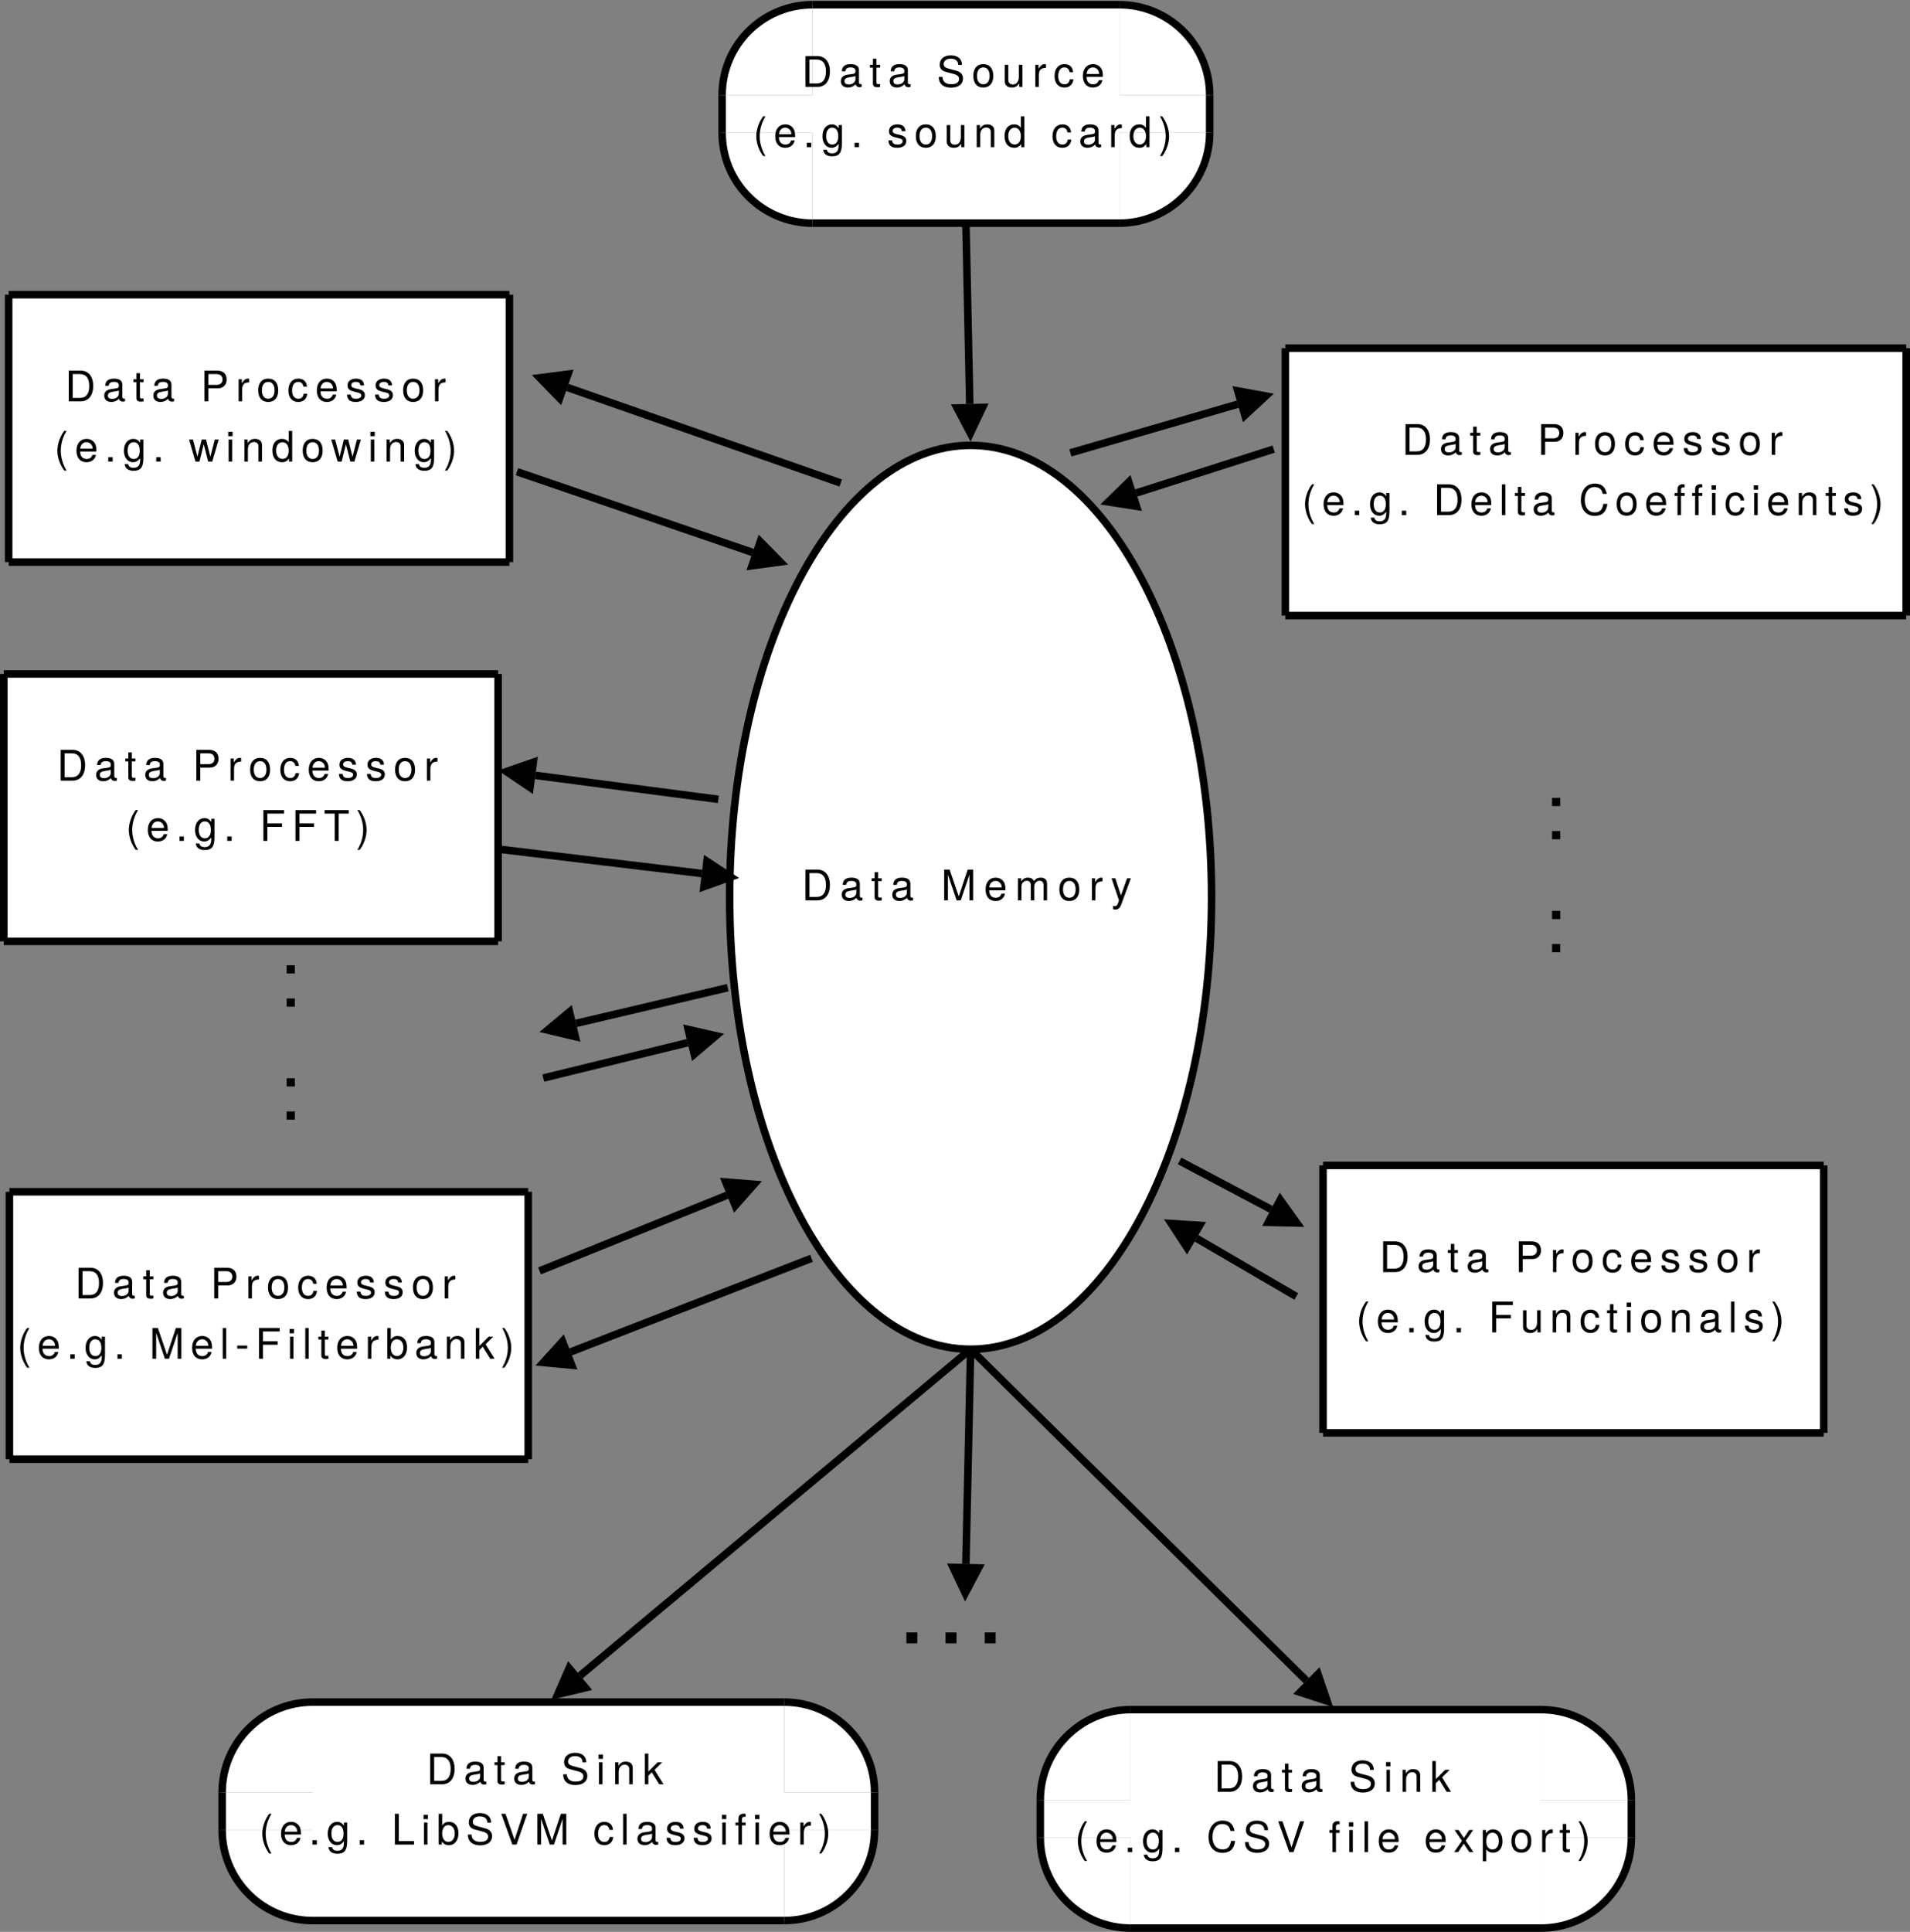 <?xml version="1.0" encoding="UTF-8"?>
<svg xmlns="http://www.w3.org/2000/svg" xmlns:xlink="http://www.w3.org/1999/xlink" width="719pt" height="727pt" viewBox="0 0 719 727" version="1.1">
<rect x="0" y="0" width="719" height="727" fill="#808080" stroke="none"/>
<defs>
<g>
<symbol overflow="visible" id="glyph0-0">
<path style="stroke:none;" d=""/>
</symbol>
<symbol overflow="visible" id="glyph0-1">
<path style="stroke:none;" d="M 10.594 -5.797 C 10.594 -9.375 8.812 -11.578 5.875 -11.578 L 1.406 -11.578 L 1.406 0 L 5.875 0 C 8.797 0 10.594 -2.188 10.594 -5.797 Z M 9.109 -5.781 C 9.109 -2.859 7.906 -1.297 5.625 -1.297 L 2.891 -1.297 L 2.891 -10.266 L 5.625 -10.266 C 7.906 -10.266 9.109 -8.734 9.109 -5.781 Z M 9.109 -5.781 "/>
</symbol>
<symbol overflow="visible" id="glyph0-2">
<path style="stroke:none;" d="M 8.5 -0.031 L 8.5 -1.031 C 8.344 -1 8.281 -1 8.203 -1 C 7.75 -1 7.5 -1.234 7.5 -1.656 L 7.5 -6.281 C 7.5 -7.766 6.406 -8.562 4.359 -8.562 C 2.344 -8.562 1.109 -7.781 1.031 -5.859 L 2.359 -5.859 C 2.469 -6.875 3.078 -7.328 4.312 -7.328 C 5.516 -7.328 6.172 -6.891 6.172 -6.094 L 6.172 -5.75 C 6.172 -5.188 5.844 -4.953 4.797 -4.828 C 2.922 -4.594 2.641 -4.531 2.125 -4.312 C 1.156 -3.922 0.672 -3.172 0.672 -2.156 C 0.672 -0.656 1.719 0.234 3.391 0.234 C 4.453 0.234 5.5 -0.203 6.219 -0.984 C 6.359 -0.344 6.938 0.109 7.594 0.109 C 7.859 0.109 8.062 0.078 8.5 -0.031 Z M 6.172 -2.875 C 6.172 -1.688 4.969 -0.922 3.688 -0.922 C 2.656 -0.922 2.047 -1.281 2.047 -2.188 C 2.047 -3.062 2.641 -3.438 4.047 -3.656 C 5.438 -3.844 5.734 -3.906 6.172 -4.109 Z M 6.172 -2.875 "/>
</symbol>
<symbol overflow="visible" id="glyph0-3">
<path style="stroke:none;" d="M 4.031 0 L 4.031 -1.109 C 3.859 -1.062 3.656 -1.047 3.391 -1.047 C 2.828 -1.047 2.672 -1.203 2.672 -1.797 L 2.672 -7.234 L 4.031 -7.234 L 4.031 -8.312 L 2.672 -8.312 L 2.672 -10.609 L 1.344 -10.609 L 1.344 -8.312 L 0.219 -8.312 L 0.219 -7.234 L 1.344 -7.234 L 1.344 -1.203 C 1.344 -0.359 1.922 0.109 2.953 0.109 C 3.266 0.109 3.594 0.078 4.031 0 Z M 4.031 0 "/>
</symbol>
<symbol overflow="visible" id="glyph0-4">
<path style="stroke:none;" d=""/>
</symbol>
<symbol overflow="visible" id="glyph0-5">
<path style="stroke:none;" d="M 12.078 0 L 12.078 -11.578 L 10.031 -11.578 L 6.672 -1.5 L 3.234 -11.578 L 1.188 -11.578 L 1.188 0 L 2.594 0 L 2.594 -9.703 L 5.875 0 L 7.422 0 L 10.688 -9.703 L 10.688 0 Z M 12.078 0 "/>
</symbol>
<symbol overflow="visible" id="glyph0-6">
<path style="stroke:none;" d="M 8.141 -3.781 C 8.141 -4.984 8.047 -5.75 7.812 -6.359 C 7.266 -7.734 6 -8.562 4.438 -8.562 C 2.125 -8.562 0.641 -6.844 0.641 -4.109 C 0.641 -1.375 2.078 0.234 4.406 0.234 C 6.312 0.234 7.641 -0.844 7.969 -2.531 L 6.641 -2.531 C 6.266 -1.422 5.531 -0.984 4.453 -0.984 C 3.078 -0.984 2.047 -1.875 2.016 -3.781 Z M 6.734 -4.953 C 6.734 -4.953 6.734 -4.891 6.719 -4.859 L 2.047 -4.859 C 2.156 -6.328 3.094 -7.328 4.422 -7.328 C 5.734 -7.328 6.734 -6.25 6.734 -4.953 Z M 6.734 -4.953 "/>
</symbol>
<symbol overflow="visible" id="glyph0-7">
<path style="stroke:none;" d="M 12.062 0 L 12.062 -6.234 C 12.062 -7.734 11.234 -8.562 9.688 -8.562 C 8.578 -8.562 7.906 -8.219 7.125 -7.281 C 6.641 -8.172 5.969 -8.562 4.891 -8.562 C 3.781 -8.562 3.047 -8.141 2.328 -7.141 L 2.328 -8.312 L 1.125 -8.312 L 1.125 0 L 2.438 0 L 2.438 -5.219 C 2.438 -6.422 3.312 -7.391 4.391 -7.391 C 5.375 -7.391 5.938 -6.797 5.938 -5.734 L 5.938 0 L 7.25 0 L 7.25 -5.219 C 7.25 -6.422 8.141 -7.391 9.219 -7.391 C 10.188 -7.391 10.75 -6.781 10.75 -5.734 L 10.75 0 Z M 12.062 0 "/>
</symbol>
<symbol overflow="visible" id="glyph0-8">
<path style="stroke:none;" d="M 8.094 -4.094 C 8.094 -6.969 6.719 -8.562 4.312 -8.562 C 1.984 -8.562 0.578 -6.953 0.578 -4.156 C 0.578 -1.359 1.969 0.234 4.328 0.234 C 6.672 0.234 8.094 -1.359 8.094 -4.094 Z M 6.719 -4.109 C 6.719 -2.156 5.797 -0.984 4.328 -0.984 C 2.859 -0.984 1.953 -2.141 1.953 -4.156 C 1.953 -6.156 2.859 -7.328 4.328 -7.328 C 5.828 -7.328 6.719 -6.172 6.719 -4.109 Z M 6.719 -4.109 "/>
</symbol>
<symbol overflow="visible" id="glyph0-9">
<path style="stroke:none;" d="M 5.094 -7.156 L 5.094 -8.516 C 4.875 -8.547 4.766 -8.562 4.594 -8.562 C 3.734 -8.562 3.078 -8.047 2.312 -6.812 L 2.312 -8.312 L 1.109 -8.312 L 1.109 0 L 2.422 0 L 2.422 -4.312 C 2.422 -6.188 3.047 -7.125 5.094 -7.156 Z M 5.094 -7.156 "/>
</symbol>
<symbol overflow="visible" id="glyph0-10">
<path style="stroke:none;" d="M 7.594 -8.312 L 6.156 -8.312 L 3.859 -1.844 L 1.734 -8.312 L 0.312 -8.312 L 3.125 0.031 L 2.625 1.344 C 2.391 1.938 2.125 2.156 1.562 2.156 C 1.359 2.156 1.141 2.125 0.859 2.062 L 0.859 3.25 C 1.125 3.391 1.391 3.453 1.75 3.453 C 2.688 3.453 3.438 2.938 3.891 1.75 Z M 7.594 -8.312 "/>
</symbol>
<symbol overflow="visible" id="glyph0-11">
<path style="stroke:none;" d="M 9.859 -3.172 C 9.859 -4.609 8.969 -5.656 7.391 -6.078 L 4.5 -6.859 C 3.094 -7.219 2.594 -7.688 2.594 -8.578 C 2.594 -9.75 3.625 -10.625 5.172 -10.625 C 7.016 -10.625 8.062 -9.781 8.062 -8.266 L 9.469 -8.266 C 9.469 -10.547 7.891 -11.859 5.219 -11.859 C 2.688 -11.859 1.109 -10.469 1.109 -8.359 C 1.109 -6.953 1.859 -6.062 3.375 -5.672 L 6.25 -4.906 C 7.719 -4.531 8.375 -3.938 8.375 -3.031 C 8.375 -1.766 7.422 -1.016 5.422 -1.016 C 3.234 -1.016 2.156 -2.109 2.156 -3.766 L 0.766 -3.766 C 0.766 -1.031 2.609 0.281 5.328 0.281 C 8.266 0.281 9.859 -1.109 9.859 -3.172 Z M 9.859 -3.172 "/>
</symbol>
<symbol overflow="visible" id="glyph0-12">
<path style="stroke:none;" d="M 7.656 0 L 7.656 -8.312 L 6.328 -8.312 L 6.328 -3.734 C 6.328 -2.031 5.438 -0.922 4.062 -0.922 C 3.016 -0.922 2.344 -1.562 2.344 -2.562 L 2.344 -8.312 L 1.031 -8.312 L 1.031 -2.031 C 1.031 -0.656 2.062 0.234 3.688 0.234 C 4.906 0.234 5.688 -0.188 6.469 -1.281 L 6.469 0 Z M 7.656 0 "/>
</symbol>
<symbol overflow="visible" id="glyph0-13">
<path style="stroke:none;" d="M 7.578 -2.859 L 6.234 -2.859 C 6.016 -1.531 5.328 -0.984 4.203 -0.984 C 2.75 -0.984 1.875 -2.109 1.875 -4.078 C 1.875 -6.156 2.734 -7.328 4.172 -7.328 C 5.281 -7.328 5.984 -6.688 6.141 -5.531 L 7.484 -5.531 C 7.312 -7.562 6.047 -8.562 4.188 -8.562 C 1.953 -8.562 0.484 -6.844 0.484 -4.078 C 0.484 -1.391 1.922 0.234 4.172 0.234 C 6.156 0.234 7.406 -0.953 7.578 -2.859 Z M 7.578 -2.859 "/>
</symbol>
<symbol overflow="visible" id="glyph0-14">
<path style="stroke:none;" d="M 4.625 3.359 C 3.219 1.094 2.438 -1.578 2.438 -4.109 C 2.438 -6.641 3.219 -9.312 4.625 -11.578 L 3.75 -11.578 C 2.156 -9.5 1.156 -6.609 1.156 -4.109 C 1.156 -1.609 2.156 1.281 3.75 3.359 Z M 4.625 3.359 "/>
</symbol>
<symbol overflow="visible" id="glyph0-15">
<path style="stroke:none;" d="M 3.031 0 L 3.031 -1.656 L 1.375 -1.656 L 1.375 0 Z M 3.031 0 "/>
</symbol>
<symbol overflow="visible" id="glyph0-16">
<path style="stroke:none;" d="M 7.766 -1.359 L 7.766 -8.312 L 6.547 -8.312 L 6.547 -7.109 C 5.875 -8.094 5.062 -8.562 4 -8.562 C 1.891 -8.562 0.453 -6.781 0.453 -4.078 C 0.453 -1.453 1.938 0.234 3.891 0.234 C 4.938 0.234 5.672 -0.203 6.547 -1.25 L 6.547 -0.703 C 6.547 1.516 5.641 2.344 4.094 2.344 C 3.047 2.344 2.234 1.969 2.078 0.953 L 0.734 0.953 C 0.875 2.531 2.094 3.453 4.047 3.453 C 6.656 3.453 7.766 2.297 7.766 -1.359 Z M 6.406 -4.109 C 6.406 -2.125 5.562 -0.984 4.156 -0.984 C 2.719 -0.984 1.844 -2.141 1.844 -4.156 C 1.844 -6.156 2.734 -7.328 4.141 -7.328 C 5.578 -7.328 6.406 -6.125 6.406 -4.109 Z M 6.406 -4.109 "/>
</symbol>
<symbol overflow="visible" id="glyph0-17">
<path style="stroke:none;" d="M 7.281 -2.328 C 7.281 -3.578 6.594 -4.188 4.938 -4.594 L 3.672 -4.891 C 2.594 -5.141 2.125 -5.5 2.125 -6.078 C 2.125 -6.844 2.812 -7.328 3.891 -7.328 C 4.953 -7.328 5.531 -6.875 5.562 -6 L 6.953 -6 C 6.938 -7.641 5.859 -8.562 3.938 -8.562 C 2 -8.562 0.75 -7.562 0.75 -6.016 C 0.75 -4.719 1.406 -4.094 3.375 -3.625 L 4.625 -3.312 C 5.547 -3.094 5.906 -2.828 5.906 -2.219 C 5.906 -1.438 5.125 -0.984 3.969 -0.984 C 2.781 -0.984 2.109 -1.266 1.938 -2.547 L 0.547 -2.547 C 0.609 -0.625 1.688 0.234 3.859 0.234 C 5.953 0.234 7.281 -0.734 7.281 -2.328 Z M 7.281 -2.328 "/>
</symbol>
<symbol overflow="visible" id="glyph0-18">
<path style="stroke:none;" d="M 7.734 0 L 7.734 -6.281 C 7.734 -7.672 6.703 -8.562 5.094 -8.562 C 3.859 -8.562 3.062 -8.078 2.328 -6.922 L 2.328 -8.312 L 1.109 -8.312 L 1.109 0 L 2.422 0 L 2.422 -4.594 C 2.422 -6.281 3.344 -7.391 4.703 -7.391 C 5.75 -7.391 6.406 -6.766 6.406 -5.766 L 6.406 0 Z M 7.734 0 "/>
</symbol>
<symbol overflow="visible" id="glyph0-19">
<path style="stroke:none;" d="M 7.859 0 L 7.859 -11.578 L 6.547 -11.578 L 6.547 -7.266 C 5.984 -8.109 5.094 -8.562 3.984 -8.562 C 1.828 -8.562 0.406 -6.891 0.406 -4.234 C 0.406 -1.422 1.797 0.234 4.031 0.234 C 5.172 0.234 5.969 -0.188 6.688 -1.219 L 6.688 0 Z M 6.547 -4.125 C 6.547 -2.203 5.625 -1 4.219 -1 C 2.766 -1 1.797 -2.219 1.797 -4.156 C 1.797 -6.094 2.766 -7.312 4.203 -7.312 C 5.641 -7.312 6.547 -6.047 6.547 -4.125 Z M 6.547 -4.125 "/>
</symbol>
<symbol overflow="visible" id="glyph0-20">
<path style="stroke:none;" d="M 4.062 -4.094 C 4.062 -6.609 3.062 -9.5 1.469 -11.578 L 0.609 -11.578 C 2 -9.297 2.781 -6.641 2.781 -4.094 C 2.781 -1.578 2 1.109 0.609 3.359 L 1.469 3.359 C 3.062 1.281 4.062 -1.609 4.062 -4.094 Z M 4.062 -4.094 "/>
</symbol>
<symbol overflow="visible" id="glyph0-21">
<path style="stroke:none;" d="M 2.422 0 L 2.422 -8.312 L 1.109 -8.312 L 1.109 0 Z M 2.609 -9.578 L 2.609 -11.219 L 0.953 -11.219 L 0.953 -9.578 Z M 2.609 -9.578 "/>
</symbol>
<symbol overflow="visible" id="glyph0-22">
<path style="stroke:none;" d="M 7.969 0 L 4.578 -5.438 L 7.469 -8.312 L 5.766 -8.312 L 2.234 -4.797 L 2.234 -11.578 L 0.922 -11.578 L 0.922 0 L 2.234 0 L 2.234 -3.234 L 3.531 -4.516 L 6.328 0 Z M 7.969 0 "/>
</symbol>
<symbol overflow="visible" id="glyph0-23">
<path style="stroke:none;" d="M 8.469 0 L 8.469 -1.297 L 2.75 -1.297 L 2.75 -11.578 L 1.266 -11.578 L 1.266 0 Z M 8.469 0 "/>
</symbol>
<symbol overflow="visible" id="glyph0-24">
<path style="stroke:none;" d="M 8.297 -4.25 C 8.297 -6.953 6.938 -8.562 4.75 -8.562 C 3.609 -8.562 2.797 -8.125 2.172 -7.188 L 2.172 -11.578 L 0.859 -11.578 L 0.859 0 L 2.047 0 L 2.047 -1.188 C 2.688 -0.219 3.531 0.234 4.688 0.234 C 6.875 0.234 8.297 -1.562 8.297 -4.25 Z M 6.922 -4.172 C 6.922 -2.281 5.938 -1 4.5 -1 C 3.094 -1 2.172 -2.266 2.172 -4.156 C 2.172 -6.109 3.094 -7.375 4.5 -7.312 C 5.969 -7.312 6.922 -6.031 6.922 -4.172 Z M 6.922 -4.172 "/>
</symbol>
<symbol overflow="visible" id="glyph0-25">
<path style="stroke:none;" d="M 10.234 -11.578 L 8.672 -11.578 L 5.469 -1.781 L 2.062 -11.578 L 0.469 -11.578 L 4.641 0 L 6.219 0 Z M 10.234 -11.578 "/>
</symbol>
<symbol overflow="visible" id="glyph0-26">
<path style="stroke:none;" d="M 2.391 0 L 2.391 -11.578 L 1.078 -11.578 L 1.078 0 Z M 2.391 0 "/>
</symbol>
<symbol overflow="visible" id="glyph0-27">
<path style="stroke:none;" d="M 4.094 -7.234 L 4.094 -8.312 L 2.719 -8.312 L 2.719 -9.625 C 2.719 -10.172 3.031 -10.469 3.641 -10.469 C 3.75 -10.469 3.797 -10.469 4.094 -10.453 L 4.094 -11.547 C 3.797 -11.609 3.625 -11.625 3.344 -11.625 C 2.125 -11.625 1.391 -10.922 1.391 -9.734 L 1.391 -8.312 L 0.281 -8.312 L 0.281 -7.234 L 1.391 -7.234 L 1.391 0 L 2.719 0 L 2.719 -7.234 Z M 4.094 -7.234 "/>
</symbol>
<symbol overflow="visible" id="glyph0-28">
<path style="stroke:none;" d="M 10.75 -4.219 L 9.219 -4.219 C 8.875 -2.031 7.953 -1.016 6 -1.016 C 3.703 -1.016 2.234 -2.781 2.234 -5.672 C 2.234 -8.641 3.641 -10.562 5.875 -10.562 C 7.688 -10.562 8.641 -9.75 9 -7.984 L 10.516 -7.984 C 10.047 -10.531 8.594 -11.859 6.047 -11.859 C 2.547 -11.859 0.766 -9.031 0.766 -5.656 C 0.766 -2.266 2.594 0.281 5.984 0.281 C 8.812 0.281 10.391 -1.203 10.75 -4.219 Z M 10.75 -4.219 "/>
</symbol>
<symbol overflow="visible" id="glyph0-29">
<path style="stroke:none;" d="M 7.516 0 L 4.641 -4.297 L 7.422 -8.312 L 5.938 -8.312 L 3.938 -5.297 L 1.938 -8.312 L 0.422 -8.312 L 3.203 -4.234 L 0.266 0 L 1.781 0 L 3.891 -3.188 L 5.969 0 Z M 7.516 0 "/>
</symbol>
<symbol overflow="visible" id="glyph0-30">
<path style="stroke:none;" d="M 8.297 -4.078 C 8.297 -6.875 6.938 -8.562 4.734 -8.562 C 3.609 -8.562 2.703 -8.047 2.078 -7.062 L 2.078 -8.312 L 0.875 -8.312 L 0.875 3.453 L 2.188 3.453 L 2.188 -1 C 2.891 -0.141 3.672 0.234 4.75 0.234 C 6.891 0.234 8.297 -1.422 8.297 -4.078 Z M 6.922 -4.109 C 6.922 -2.219 5.953 -1 4.516 -1 C 3.109 -1 2.188 -2.141 2.188 -4.094 C 2.188 -6.047 3.109 -7.312 4.516 -7.312 C 5.969 -7.312 6.922 -6.094 6.922 -4.109 Z M 6.922 -4.109 "/>
</symbol>
<symbol overflow="visible" id="glyph0-31">
<path style="stroke:none;" d="M 9.797 -8.172 C 9.797 -10.344 8.516 -11.578 6.219 -11.578 L 1.438 -11.578 L 1.438 0 L 2.922 0 L 2.922 -4.906 L 6.562 -4.906 C 8.469 -4.906 9.797 -6.25 9.797 -8.172 Z M 8.25 -8.234 C 8.25 -6.969 7.406 -6.203 6 -6.203 L 2.922 -6.203 L 2.922 -10.266 L 6 -10.266 C 7.406 -10.266 8.25 -9.516 8.25 -8.234 Z M 8.25 -8.234 "/>
</symbol>
<symbol overflow="visible" id="glyph0-32">
<path style="stroke:none;" d="M 11.234 -8.312 L 9.75 -8.312 L 8.094 -1.844 L 6.469 -8.312 L 4.844 -8.312 L 3.25 -1.844 L 1.562 -8.312 L 0.094 -8.312 L 2.516 0 L 4 0 L 5.609 -6.531 L 7.281 0 L 8.797 0 Z M 11.234 -8.312 "/>
</symbol>
<symbol overflow="visible" id="glyph0-33">
<path style="stroke:none;" d="M 9.188 -10.266 L 9.188 -11.578 L 1.422 -11.578 L 1.422 0 L 2.906 0 L 2.906 -5.266 L 8.422 -5.266 L 8.422 -6.578 L 2.906 -6.578 L 2.906 -10.266 Z M 9.188 -10.266 "/>
</symbol>
<symbol overflow="visible" id="glyph0-34">
<path style="stroke:none;" d="M 9.406 -10.266 L 9.406 -11.578 L 0.328 -11.578 L 0.328 -10.266 L 4.141 -10.266 L 4.141 0 L 5.625 0 L 5.625 -10.266 Z M 9.406 -10.266 "/>
</symbol>
<symbol overflow="visible" id="glyph0-35">
<path style="stroke:none;" d="M 4.516 -3.812 L 4.516 -4.953 L 0.734 -4.953 L 0.734 -3.812 Z M 4.516 -3.812 "/>
</symbol>
<symbol overflow="visible" id="glyph1-0">
<path style="stroke:none;" d=""/>
</symbol>
<symbol overflow="visible" id="glyph1-1">
<path style="stroke:none;" d="M 7.578 0 L 7.578 -4.125 L 3.453 -4.125 L 3.453 0 Z M 7.578 0 "/>
</symbol>
<symbol overflow="visible" id="glyph2-0">
<path style="stroke:none;" d=""/>
</symbol>
<symbol overflow="visible" id="glyph2-1">
<path style="stroke:none;" d="M 5.688 0 L 5.688 -3.094 L 2.594 -3.094 L 2.594 0 Z M 5.688 -12.5 L 5.688 -15.594 L 2.594 -15.594 L 2.594 -12.5 Z M 5.688 -12.5 "/>
</symbol>
</g>
</defs>
<g id="surface1">
<path style=" stroke:none;fill-rule:nonzero;fill:rgb(100%,100%,100%);fill-opacity:1;" d="M 456.086 337.668 C 456.086 431.598 415.477 507.742 365.379 507.742 C 315.285 507.742 274.672 431.598 274.672 337.668 C 274.672 243.738 315.285 167.594 365.379 167.594 C 415.477 167.594 456.086 243.738 456.086 337.668 "/>
<path style="fill:none;stroke-width:28.346;stroke-linecap:butt;stroke-linejoin:miter;stroke:rgb(0%,0%,0%);stroke-opacity:1;stroke-miterlimit:10;" d="M 4560.859 3893.32 C 4560.859 2954.023 4154.766 2192.578 3653.789 2192.578 C 3152.852 2192.578 2746.719 2954.023 2746.719 3893.32 C 2746.719 4832.617 3152.852 5594.062 3653.789 5594.062 C 4154.766 5594.062 4560.859 4832.617 4560.859 3893.32 Z M 4560.859 3893.32 " transform="matrix(0.1,0,0,-0.1,0,727)"/>
<g style="fill:rgb(0%,0%,0%);fill-opacity:1;">
  <use xlink:href="#glyph0-1" x="301.814" y="338.837"/>
  <use xlink:href="#glyph0-2" x="316.173" y="338.837"/>
  <use xlink:href="#glyph0-3" x="327.896" y="338.837"/>
  <use xlink:href="#glyph0-2" x="335.207" y="338.837"/>
  <use xlink:href="#glyph0-4" x="346.93" y="338.837"/>
  <use xlink:href="#glyph0-5" x="354.241" y="338.837"/>
  <use xlink:href="#glyph0-6" x="370.361" y="338.837"/>
  <use xlink:href="#glyph0-7" x="382.085" y="338.837"/>
  <use xlink:href="#glyph0-8" x="398.205" y="338.837"/>
  <use xlink:href="#glyph0-9" x="409.929" y="338.837"/>
  <use xlink:href="#glyph0-10" x="418.112" y="338.837"/>
</g>
<path style=" stroke:none;fill-rule:nonzero;fill:rgb(100%,100%,100%);fill-opacity:1;" d="M 305.855 83.973 L 421.363 83.973 L 421.363 1.766 L 305.855 1.766 Z M 305.855 83.973 "/>
<path style=" stroke:none;fill-rule:nonzero;fill:rgb(100%,100%,100%);fill-opacity:1;" d="M 305.855 35.781 L 271.84 35.781 C 271.84 16.996 287.066 1.77 305.855 1.77 "/>
<path style=" stroke:none;fill-rule:nonzero;fill:rgb(100%,100%,100%);fill-opacity:1;" d="M 421.363 35.781 L 421.363 1.77 C 440.148 1.77 455.379 16.996 455.379 35.781 "/>
<path style=" stroke:none;fill-rule:nonzero;fill:rgb(100%,100%,100%);fill-opacity:1;" d="M 271.84 49.957 L 455.379 49.957 L 455.379 35.781 L 271.84 35.781 Z M 271.84 49.957 "/>
<path style=" stroke:none;fill-rule:nonzero;fill:rgb(100%,100%,100%);fill-opacity:1;" d="M 305.855 49.957 L 305.855 83.973 C 287.066 83.973 271.84 68.742 271.84 49.957 "/>
<path style=" stroke:none;fill-rule:nonzero;fill:rgb(100%,100%,100%);fill-opacity:1;" d="M 421.363 49.957 L 455.379 49.957 C 455.379 68.742 440.148 83.973 421.363 83.973 "/>
<path style="fill:none;stroke-width:28.346;stroke-linecap:butt;stroke-linejoin:miter;stroke:rgb(0%,0%,0%);stroke-opacity:1;stroke-miterlimit:10;" d="M 3058.555 7252.305 L 4213.633 7252.305 " transform="matrix(0.1,0,0,-0.1,0,727)"/>
<path style="fill:none;stroke-width:28.346;stroke-linecap:butt;stroke-linejoin:miter;stroke:rgb(0%,0%,0%);stroke-opacity:1;stroke-miterlimit:10;" d="M 3058.555 6430.273 L 4213.633 6430.273 " transform="matrix(0.1,0,0,-0.1,0,727)"/>
<path style="fill:none;stroke-width:28.346;stroke-linecap:butt;stroke-linejoin:miter;stroke:rgb(0%,0%,0%);stroke-opacity:1;stroke-miterlimit:10;" d="M 2718.398 6912.188 C 2718.398 7100.039 2870.664 7252.305 3058.555 7252.305 " transform="matrix(0.1,0,0,-0.1,0,727)"/>
<path style="fill:none;stroke-width:28.346;stroke-linecap:butt;stroke-linejoin:miter;stroke:rgb(0%,0%,0%);stroke-opacity:1;stroke-miterlimit:10;" d="M 4213.633 7252.305 C 4401.484 7252.305 4553.789 7100.039 4553.789 6912.188 " transform="matrix(0.1,0,0,-0.1,0,727)"/>
<path style="fill:none;stroke-width:28.346;stroke-linecap:butt;stroke-linejoin:miter;stroke:rgb(0%,0%,0%);stroke-opacity:1;stroke-miterlimit:10;" d="M 2718.398 6912.188 L 2718.398 6770.43 " transform="matrix(0.1,0,0,-0.1,0,727)"/>
<path style="fill:none;stroke-width:28.346;stroke-linecap:butt;stroke-linejoin:miter;stroke:rgb(0%,0%,0%);stroke-opacity:1;stroke-miterlimit:10;" d="M 4553.789 6912.188 L 4553.789 6770.43 " transform="matrix(0.1,0,0,-0.1,0,727)"/>
<path style="fill:none;stroke-width:28.346;stroke-linecap:butt;stroke-linejoin:miter;stroke:rgb(0%,0%,0%);stroke-opacity:1;stroke-miterlimit:10;" d="M 3058.555 6430.273 C 2870.664 6430.273 2718.398 6582.578 2718.398 6770.43 " transform="matrix(0.1,0,0,-0.1,0,727)"/>
<path style="fill:none;stroke-width:28.346;stroke-linecap:butt;stroke-linejoin:miter;stroke:rgb(0%,0%,0%);stroke-opacity:1;stroke-miterlimit:10;" d="M 4553.789 6770.43 C 4553.789 6582.578 4401.484 6430.273 4213.633 6430.273 " transform="matrix(0.1,0,0,-0.1,0,727)"/>
<path style=" stroke:none;fill-rule:nonzero;fill:rgb(100%,100%,100%);fill-opacity:1;" d="M 117.637 722.75 L 295.223 722.75 L 295.223 640.543 L 117.637 640.543 Z M 117.637 722.75 "/>
<path style=" stroke:none;fill-rule:nonzero;fill:rgb(100%,100%,100%);fill-opacity:1;" d="M 117.637 674.559 L 83.621 674.559 C 83.621 655.773 98.852 640.543 117.637 640.543 "/>
<path style=" stroke:none;fill-rule:nonzero;fill:rgb(100%,100%,100%);fill-opacity:1;" d="M 295.223 674.559 L 295.223 640.543 C 314.012 640.543 329.238 655.773 329.238 674.559 "/>
<path style=" stroke:none;fill-rule:nonzero;fill:rgb(100%,100%,100%);fill-opacity:1;" d="M 83.621 688.734 L 329.238 688.734 L 329.238 674.559 L 83.621 674.559 Z M 83.621 688.734 "/>
<path style=" stroke:none;fill-rule:nonzero;fill:rgb(100%,100%,100%);fill-opacity:1;" d="M 117.637 688.734 L 117.637 722.75 C 98.852 722.75 83.621 707.52 83.621 688.734 "/>
<path style=" stroke:none;fill-rule:nonzero;fill:rgb(100%,100%,100%);fill-opacity:1;" d="M 295.223 688.734 L 329.238 688.734 C 329.238 707.52 314.012 722.75 295.223 722.75 "/>
<path style="fill:none;stroke-width:28.346;stroke-linecap:butt;stroke-linejoin:miter;stroke:rgb(0%,0%,0%);stroke-opacity:1;stroke-miterlimit:10;" d="M 1176.367 864.57 L 2952.227 864.57 " transform="matrix(0.1,0,0,-0.1,0,727)"/>
<path style="fill:none;stroke-width:28.346;stroke-linecap:butt;stroke-linejoin:miter;stroke:rgb(0%,0%,0%);stroke-opacity:1;stroke-miterlimit:10;" d="M 1176.367 42.5 L 2952.227 42.5 " transform="matrix(0.1,0,0,-0.1,0,727)"/>
<path style="fill:none;stroke-width:28.346;stroke-linecap:butt;stroke-linejoin:miter;stroke:rgb(0%,0%,0%);stroke-opacity:1;stroke-miterlimit:10;" d="M 836.211 524.414 C 836.211 712.266 988.516 864.57 1176.367 864.57 " transform="matrix(0.1,0,0,-0.1,0,727)"/>
<path style="fill:none;stroke-width:28.346;stroke-linecap:butt;stroke-linejoin:miter;stroke:rgb(0%,0%,0%);stroke-opacity:1;stroke-miterlimit:10;" d="M 2952.227 864.57 C 3140.117 864.57 3292.383 712.266 3292.383 524.414 " transform="matrix(0.1,0,0,-0.1,0,727)"/>
<path style="fill:none;stroke-width:28.346;stroke-linecap:butt;stroke-linejoin:miter;stroke:rgb(0%,0%,0%);stroke-opacity:1;stroke-miterlimit:10;" d="M 836.211 524.414 L 836.211 382.656 " transform="matrix(0.1,0,0,-0.1,0,727)"/>
<path style="fill:none;stroke-width:28.346;stroke-linecap:butt;stroke-linejoin:miter;stroke:rgb(0%,0%,0%);stroke-opacity:1;stroke-miterlimit:10;" d="M 3292.383 524.414 L 3292.383 382.656 " transform="matrix(0.1,0,0,-0.1,0,727)"/>
<path style="fill:none;stroke-width:28.346;stroke-linecap:butt;stroke-linejoin:miter;stroke:rgb(0%,0%,0%);stroke-opacity:1;stroke-miterlimit:10;" d="M 1176.367 42.5 C 988.516 42.5 836.211 194.805 836.211 382.656 " transform="matrix(0.1,0,0,-0.1,0,727)"/>
<path style="fill:none;stroke-width:28.346;stroke-linecap:butt;stroke-linejoin:miter;stroke:rgb(0%,0%,0%);stroke-opacity:1;stroke-miterlimit:10;" d="M 3292.383 382.656 C 3292.383 194.805 3140.117 42.5 2952.227 42.5 " transform="matrix(0.1,0,0,-0.1,0,727)"/>
<path style=" stroke:none;fill-rule:nonzero;fill:rgb(100%,100%,100%);fill-opacity:1;" d="M 425.613 725.582 L 580.102 725.582 L 580.102 643.379 L 425.613 643.379 Z M 425.613 725.582 "/>
<path style=" stroke:none;fill-rule:nonzero;fill:rgb(100%,100%,100%);fill-opacity:1;" d="M 425.613 677.395 L 391.602 677.395 C 391.602 658.609 406.828 643.379 425.613 643.379 "/>
<path style=" stroke:none;fill-rule:nonzero;fill:rgb(100%,100%,100%);fill-opacity:1;" d="M 580.102 677.395 L 580.102 643.379 C 598.887 643.379 614.117 658.609 614.117 677.395 "/>
<path style=" stroke:none;fill-rule:nonzero;fill:rgb(100%,100%,100%);fill-opacity:1;" d="M 391.602 691.566 L 614.117 691.566 L 614.117 677.395 L 391.602 677.395 Z M 391.602 691.566 "/>
<path style=" stroke:none;fill-rule:nonzero;fill:rgb(100%,100%,100%);fill-opacity:1;" d="M 425.613 691.566 L 425.613 725.582 C 406.828 725.582 391.602 710.352 391.602 691.566 "/>
<path style=" stroke:none;fill-rule:nonzero;fill:rgb(100%,100%,100%);fill-opacity:1;" d="M 580.102 691.566 L 614.117 691.566 C 614.117 710.352 598.887 725.582 580.102 725.582 "/>
<path style="fill:none;stroke-width:28.346;stroke-linecap:butt;stroke-linejoin:miter;stroke:rgb(0%,0%,0%);stroke-opacity:1;stroke-miterlimit:10;" d="M 4256.133 836.211 L 5801.016 836.211 " transform="matrix(0.1,0,0,-0.1,0,727)"/>
<path style="fill:none;stroke-width:28.346;stroke-linecap:butt;stroke-linejoin:miter;stroke:rgb(0%,0%,0%);stroke-opacity:1;stroke-miterlimit:10;" d="M 4256.133 14.18 L 5801.016 14.18 " transform="matrix(0.1,0,0,-0.1,0,727)"/>
<path style="fill:none;stroke-width:28.346;stroke-linecap:butt;stroke-linejoin:miter;stroke:rgb(0%,0%,0%);stroke-opacity:1;stroke-miterlimit:10;" d="M 3916.016 496.055 C 3916.016 683.906 4068.281 836.211 4256.133 836.211 " transform="matrix(0.1,0,0,-0.1,0,727)"/>
<path style="fill:none;stroke-width:28.346;stroke-linecap:butt;stroke-linejoin:miter;stroke:rgb(0%,0%,0%);stroke-opacity:1;stroke-miterlimit:10;" d="M 5801.016 836.211 C 5988.867 836.211 6141.172 683.906 6141.172 496.055 " transform="matrix(0.1,0,0,-0.1,0,727)"/>
<path style="fill:none;stroke-width:28.346;stroke-linecap:butt;stroke-linejoin:miter;stroke:rgb(0%,0%,0%);stroke-opacity:1;stroke-miterlimit:10;" d="M 3916.016 496.055 L 3916.016 354.336 " transform="matrix(0.1,0,0,-0.1,0,727)"/>
<path style="fill:none;stroke-width:28.346;stroke-linecap:butt;stroke-linejoin:miter;stroke:rgb(0%,0%,0%);stroke-opacity:1;stroke-miterlimit:10;" d="M 6141.172 496.055 L 6141.172 354.336 " transform="matrix(0.1,0,0,-0.1,0,727)"/>
<path style="fill:none;stroke-width:28.346;stroke-linecap:butt;stroke-linejoin:miter;stroke:rgb(0%,0%,0%);stroke-opacity:1;stroke-miterlimit:10;" d="M 4256.133 14.18 C 4068.281 14.18 3916.016 166.484 3916.016 354.336 " transform="matrix(0.1,0,0,-0.1,0,727)"/>
<path style="fill:none;stroke-width:28.346;stroke-linecap:butt;stroke-linejoin:miter;stroke:rgb(0%,0%,0%);stroke-opacity:1;stroke-miterlimit:10;" d="M 6141.172 354.336 C 6141.172 166.484 5988.867 14.18 5801.016 14.18 " transform="matrix(0.1,0,0,-0.1,0,727)"/>
<path style=" stroke:none;fill-rule:nonzero;fill:rgb(100%,100%,100%);fill-opacity:1;" d="M 3.262 211.527 L 191.762 211.527 L 191.762 110.898 L 3.262 110.898 Z M 3.262 211.527 "/>
<path style=" stroke:none;fill-rule:nonzero;fill:rgb(100%,100%,100%);fill-opacity:1;" d="M 3.262 211.527 L 191.762 211.527 L 191.762 110.898 L 3.262 110.898 Z M 3.262 211.527 "/>
<path style="fill:none;stroke-width:28.346;stroke-linecap:butt;stroke-linejoin:miter;stroke:rgb(0%,0%,0%);stroke-opacity:1;stroke-miterlimit:10;" d="M 32.617 6161.016 L 1917.617 6161.016 " transform="matrix(0.1,0,0,-0.1,0,727)"/>
<path style="fill:none;stroke-width:28.346;stroke-linecap:butt;stroke-linejoin:miter;stroke:rgb(0%,0%,0%);stroke-opacity:1;stroke-miterlimit:10;" d="M 32.617 5154.727 L 1917.617 5154.727 " transform="matrix(0.1,0,0,-0.1,0,727)"/>
<path style="fill:none;stroke-width:28.346;stroke-linecap:butt;stroke-linejoin:miter;stroke:rgb(0%,0%,0%);stroke-opacity:1;stroke-miterlimit:10;" d="M 32.617 6161.016 L 32.617 6161.016 " transform="matrix(0.1,0,0,-0.1,0,727)"/>
<path style="fill:none;stroke-width:28.346;stroke-linecap:butt;stroke-linejoin:miter;stroke:rgb(0%,0%,0%);stroke-opacity:1;stroke-miterlimit:10;" d="M 1917.617 6161.016 L 1917.617 6161.016 " transform="matrix(0.1,0,0,-0.1,0,727)"/>
<path style="fill:none;stroke-width:28.346;stroke-linecap:butt;stroke-linejoin:miter;stroke:rgb(0%,0%,0%);stroke-opacity:1;stroke-miterlimit:10;" d="M 32.617 6161.016 L 32.617 5154.727 " transform="matrix(0.1,0,0,-0.1,0,727)"/>
<path style="fill:none;stroke-width:28.346;stroke-linecap:butt;stroke-linejoin:miter;stroke:rgb(0%,0%,0%);stroke-opacity:1;stroke-miterlimit:10;" d="M 1917.617 6161.016 L 1917.617 5154.727 " transform="matrix(0.1,0,0,-0.1,0,727)"/>
<path style="fill:none;stroke-width:28.346;stroke-linecap:butt;stroke-linejoin:miter;stroke:rgb(0%,0%,0%);stroke-opacity:1;stroke-miterlimit:10;" d="M 32.617 5154.727 L 32.617 5154.727 " transform="matrix(0.1,0,0,-0.1,0,727)"/>
<path style="fill:none;stroke-width:28.346;stroke-linecap:butt;stroke-linejoin:miter;stroke:rgb(0%,0%,0%);stroke-opacity:1;stroke-miterlimit:10;" d="M 1917.617 5154.727 L 1917.617 5154.727 " transform="matrix(0.1,0,0,-0.1,0,727)"/>
<path style=" stroke:none;fill-rule:nonzero;fill:rgb(100%,100%,100%);fill-opacity:1;" d="M 1.418 354.25 L 187.508 354.25 L 187.508 253.621 L 1.418 253.621 Z M 1.418 354.25 "/>
<path style=" stroke:none;fill-rule:nonzero;fill:rgb(100%,100%,100%);fill-opacity:1;" d="M 1.418 354.25 L 187.508 354.25 L 187.508 253.621 L 1.418 253.621 Z M 1.418 354.25 "/>
<path style="fill:none;stroke-width:28.346;stroke-linecap:butt;stroke-linejoin:miter;stroke:rgb(0%,0%,0%);stroke-opacity:1;stroke-miterlimit:10;" d="M 14.18 4733.789 L 1875.078 4733.789 " transform="matrix(0.1,0,0,-0.1,0,727)"/>
<path style="fill:none;stroke-width:28.346;stroke-linecap:butt;stroke-linejoin:miter;stroke:rgb(0%,0%,0%);stroke-opacity:1;stroke-miterlimit:10;" d="M 14.18 3727.5 L 1875.078 3727.5 " transform="matrix(0.1,0,0,-0.1,0,727)"/>
<path style="fill:none;stroke-width:28.346;stroke-linecap:butt;stroke-linejoin:miter;stroke:rgb(0%,0%,0%);stroke-opacity:1;stroke-miterlimit:10;" d="M 14.18 4733.789 L 14.18 4733.789 " transform="matrix(0.1,0,0,-0.1,0,727)"/>
<path style="fill:none;stroke-width:28.346;stroke-linecap:butt;stroke-linejoin:miter;stroke:rgb(0%,0%,0%);stroke-opacity:1;stroke-miterlimit:10;" d="M 1875.078 4733.789 L 1875.078 4733.789 " transform="matrix(0.1,0,0,-0.1,0,727)"/>
<path style="fill:none;stroke-width:28.346;stroke-linecap:butt;stroke-linejoin:miter;stroke:rgb(0%,0%,0%);stroke-opacity:1;stroke-miterlimit:10;" d="M 14.18 4733.789 L 14.18 3727.5 " transform="matrix(0.1,0,0,-0.1,0,727)"/>
<path style="fill:none;stroke-width:28.346;stroke-linecap:butt;stroke-linejoin:miter;stroke:rgb(0%,0%,0%);stroke-opacity:1;stroke-miterlimit:10;" d="M 1875.078 4733.789 L 1875.078 3727.5 " transform="matrix(0.1,0,0,-0.1,0,727)"/>
<path style="fill:none;stroke-width:28.346;stroke-linecap:butt;stroke-linejoin:miter;stroke:rgb(0%,0%,0%);stroke-opacity:1;stroke-miterlimit:10;" d="M 14.18 3727.5 L 14.18 3727.5 " transform="matrix(0.1,0,0,-0.1,0,727)"/>
<path style="fill:none;stroke-width:28.346;stroke-linecap:butt;stroke-linejoin:miter;stroke:rgb(0%,0%,0%);stroke-opacity:1;stroke-miterlimit:10;" d="M 1875.078 3727.5 L 1875.078 3727.5 " transform="matrix(0.1,0,0,-0.1,0,727)"/>
<g style="fill:rgb(0%,0%,0%);fill-opacity:1;">
  <use xlink:href="#glyph0-1" x="301.814" y="32.7"/>
  <use xlink:href="#glyph0-2" x="315.854" y="32.7"/>
  <use xlink:href="#glyph0-3" x="327.259" y="32.7"/>
  <use xlink:href="#glyph0-2" x="334.251" y="32.7"/>
  <use xlink:href="#glyph0-4" x="345.656" y="32.7"/>
  <use xlink:href="#glyph0-11" x="352.648" y="32.7"/>
  <use xlink:href="#glyph0-8" x="365.815" y="32.7"/>
  <use xlink:href="#glyph0-12" x="377.22" y="32.7"/>
  <use xlink:href="#glyph0-9" x="388.625" y="32.7"/>
  <use xlink:href="#glyph0-13" x="396.491" y="32.7"/>
  <use xlink:href="#glyph0-6" x="407.007" y="32.7"/>
  <use xlink:href="#glyph0-4" x="418.412" y="32.7"/>
</g>
<g style="fill:rgb(0%,0%,0%);fill-opacity:1;">
  <use xlink:href="#glyph0-14" x="283.531" y="55.377"/>
  <use xlink:href="#glyph0-6" x="291.179" y="55.377"/>
  <use xlink:href="#glyph0-15" x="302.368" y="55.377"/>
  <use xlink:href="#glyph0-16" x="309.144" y="55.377"/>
  <use xlink:href="#glyph0-15" x="320.332" y="55.377"/>
  <use xlink:href="#glyph0-4" x="327.108" y="55.377"/>
  <use xlink:href="#glyph0-17" x="333.883" y="55.377"/>
  <use xlink:href="#glyph0-8" x="344.183" y="55.377"/>
  <use xlink:href="#glyph0-12" x="355.372" y="55.377"/>
  <use xlink:href="#glyph0-18" x="366.56" y="55.377"/>
  <use xlink:href="#glyph0-19" x="377.749" y="55.377"/>
  <use xlink:href="#glyph0-4" x="388.937" y="55.377"/>
  <use xlink:href="#glyph0-13" x="395.713" y="55.377"/>
  <use xlink:href="#glyph0-2" x="406.012" y="55.377"/>
  <use xlink:href="#glyph0-9" x="417.201" y="55.377"/>
  <use xlink:href="#glyph0-19" x="424.85" y="55.377"/>
  <use xlink:href="#glyph0-20" x="436.038" y="55.377"/>
</g>
<g style="fill:rgb(0%,0%,0%);fill-opacity:1;">
  <use xlink:href="#glyph0-1" x="160.545" y="671.477"/>
  <use xlink:href="#glyph0-2" x="174.557" y="671.477"/>
  <use xlink:href="#glyph0-3" x="185.933" y="671.477"/>
  <use xlink:href="#glyph0-2" x="192.897" y="671.477"/>
  <use xlink:href="#glyph0-4" x="204.274" y="671.477"/>
  <use xlink:href="#glyph0-11" x="211.238" y="671.477"/>
  <use xlink:href="#glyph0-21" x="224.377" y="671.477"/>
  <use xlink:href="#glyph0-18" x="230.452" y="671.477"/>
  <use xlink:href="#glyph0-22" x="241.828" y="671.477"/>
</g>
<g style="fill:rgb(0%,0%,0%);fill-opacity:1;">
  <use xlink:href="#glyph0-14" x="97.582" y="694.154"/>
  <use xlink:href="#glyph0-6" x="105.139" y="694.154"/>
  <use xlink:href="#glyph0-15" x="116.236" y="694.154"/>
  <use xlink:href="#glyph0-16" x="122.921" y="694.154"/>
  <use xlink:href="#glyph0-15" x="134.018" y="694.154"/>
  <use xlink:href="#glyph0-4" x="140.703" y="694.154"/>
  <use xlink:href="#glyph0-23" x="147.387" y="694.154"/>
  <use xlink:href="#glyph0-21" x="158.485" y="694.154"/>
  <use xlink:href="#glyph0-24" x="164.28" y="694.154"/>
  <use xlink:href="#glyph0-11" x="175.377" y="694.154"/>
  <use xlink:href="#glyph0-25" x="188.237" y="694.154"/>
  <use xlink:href="#glyph0-5" x="201.096" y="694.154"/>
  <use xlink:href="#glyph0-4" x="216.591" y="694.154"/>
  <use xlink:href="#glyph0-13" x="223.275" y="694.154"/>
  <use xlink:href="#glyph0-26" x="233.484" y="694.154"/>
  <use xlink:href="#glyph0-2" x="239.279" y="694.154"/>
  <use xlink:href="#glyph0-17" x="250.376" y="694.154"/>
  <use xlink:href="#glyph0-17" x="260.585" y="694.154"/>
  <use xlink:href="#glyph0-21" x="270.793" y="694.154"/>
  <use xlink:href="#glyph0-27" x="276.589" y="694.154"/>
  <use xlink:href="#glyph0-21" x="283.273" y="694.154"/>
  <use xlink:href="#glyph0-6" x="289.069" y="694.154"/>
  <use xlink:href="#glyph0-9" x="300.166" y="694.154"/>
  <use xlink:href="#glyph0-20" x="307.724" y="694.154"/>
</g>
<g style="fill:rgb(0%,0%,0%);fill-opacity:1;">
  <use xlink:href="#glyph0-1" x="456.974" y="674.311"/>
  <use xlink:href="#glyph0-2" x="470.985" y="674.311"/>
  <use xlink:href="#glyph0-3" x="482.362" y="674.311"/>
  <use xlink:href="#glyph0-2" x="489.326" y="674.311"/>
  <use xlink:href="#glyph0-4" x="500.703" y="674.311"/>
  <use xlink:href="#glyph0-11" x="507.667" y="674.311"/>
  <use xlink:href="#glyph0-21" x="520.805" y="674.311"/>
  <use xlink:href="#glyph0-18" x="526.88" y="674.311"/>
  <use xlink:href="#glyph0-22" x="538.257" y="674.311"/>
</g>
<g style="fill:rgb(0%,0%,0%);fill-opacity:1;">
  <use xlink:href="#glyph0-14" x="404.604" y="696.988"/>
  <use xlink:href="#glyph0-6" x="412.126" y="696.988"/>
  <use xlink:href="#glyph0-15" x="423.188" y="696.988"/>
  <use xlink:href="#glyph0-16" x="429.836" y="696.988"/>
  <use xlink:href="#glyph0-15" x="440.898" y="696.988"/>
  <use xlink:href="#glyph0-4" x="447.547" y="696.988"/>
  <use xlink:href="#glyph0-28" x="454.195" y="696.988"/>
  <use xlink:href="#glyph0-11" x="467.892" y="696.988"/>
  <use xlink:href="#glyph0-25" x="480.715" y="696.988"/>
  <use xlink:href="#glyph0-4" x="493.539" y="696.988"/>
  <use xlink:href="#glyph0-27" x="500.188" y="696.988"/>
  <use xlink:href="#glyph0-21" x="506.836" y="696.988"/>
  <use xlink:href="#glyph0-26" x="512.596" y="696.988"/>
  <use xlink:href="#glyph0-6" x="518.356" y="696.988"/>
  <use xlink:href="#glyph0-4" x="529.417" y="696.988"/>
  <use xlink:href="#glyph0-6" x="536.066" y="696.988"/>
  <use xlink:href="#glyph0-29" x="547.127" y="696.988"/>
  <use xlink:href="#glyph0-30" x="557.3" y="696.988"/>
  <use xlink:href="#glyph0-8" x="568.362" y="696.988"/>
  <use xlink:href="#glyph0-9" x="579.423" y="696.988"/>
  <use xlink:href="#glyph0-3" x="586.945" y="696.988"/>
  <use xlink:href="#glyph0-20" x="593.593" y="696.988"/>
</g>
<g style="fill:rgb(0%,0%,0%);fill-opacity:1;">
  <use xlink:href="#glyph0-1" x="24.484" y="151.044"/>
  <use xlink:href="#glyph0-2" x="38.564" y="151.044"/>
  <use xlink:href="#glyph0-3" x="50.009" y="151.044"/>
  <use xlink:href="#glyph0-2" x="57.041" y="151.044"/>
  <use xlink:href="#glyph0-4" x="68.486" y="151.044"/>
  <use xlink:href="#glyph0-31" x="75.518" y="151.044"/>
  <use xlink:href="#glyph0-9" x="88.725" y="151.044"/>
  <use xlink:href="#glyph0-8" x="96.631" y="151.044"/>
  <use xlink:href="#glyph0-13" x="108.076" y="151.044"/>
  <use xlink:href="#glyph0-6" x="118.632" y="151.044"/>
  <use xlink:href="#glyph0-17" x="130.077" y="151.044"/>
  <use xlink:href="#glyph0-17" x="140.633" y="151.044"/>
  <use xlink:href="#glyph0-8" x="151.189" y="151.044"/>
  <use xlink:href="#glyph0-9" x="162.634" y="151.044"/>
</g>
<g style="fill:rgb(0%,0%,0%);fill-opacity:1;">
  <use xlink:href="#glyph0-14" x="20.445" y="173.721"/>
  <use xlink:href="#glyph0-6" x="28.142" y="173.721"/>
  <use xlink:href="#glyph0-15" x="39.378" y="173.721"/>
  <use xlink:href="#glyph0-16" x="46.202" y="173.721"/>
  <use xlink:href="#glyph0-15" x="57.438" y="173.721"/>
  <use xlink:href="#glyph0-4" x="64.262" y="173.721"/>
  <use xlink:href="#glyph0-32" x="71.086" y="173.721"/>
  <use xlink:href="#glyph0-21" x="84.957" y="173.721"/>
  <use xlink:href="#glyph0-18" x="90.892" y="173.721"/>
  <use xlink:href="#glyph0-19" x="102.129" y="173.721"/>
  <use xlink:href="#glyph0-8" x="113.365" y="173.721"/>
  <use xlink:href="#glyph0-32" x="124.602" y="173.721"/>
  <use xlink:href="#glyph0-21" x="138.473" y="173.721"/>
  <use xlink:href="#glyph0-18" x="144.408" y="173.721"/>
  <use xlink:href="#glyph0-16" x="155.645" y="173.721"/>
  <use xlink:href="#glyph0-20" x="166.881" y="173.721"/>
</g>
<g style="fill:rgb(0%,0%,0%);fill-opacity:1;">
  <use xlink:href="#glyph0-1" x="21.437" y="293.766"/>
  <use xlink:href="#glyph0-2" x="35.517" y="293.766"/>
  <use xlink:href="#glyph0-3" x="46.962" y="293.766"/>
  <use xlink:href="#glyph0-2" x="53.994" y="293.766"/>
  <use xlink:href="#glyph0-4" x="65.439" y="293.766"/>
  <use xlink:href="#glyph0-31" x="72.471" y="293.766"/>
  <use xlink:href="#glyph0-9" x="85.678" y="293.766"/>
  <use xlink:href="#glyph0-8" x="93.583" y="293.766"/>
  <use xlink:href="#glyph0-13" x="105.028" y="293.766"/>
  <use xlink:href="#glyph0-6" x="115.584" y="293.766"/>
  <use xlink:href="#glyph0-17" x="127.029" y="293.766"/>
  <use xlink:href="#glyph0-17" x="137.585" y="293.766"/>
  <use xlink:href="#glyph0-8" x="148.141" y="293.766"/>
  <use xlink:href="#glyph0-9" x="159.586" y="293.766"/>
</g>
<g style="fill:rgb(0%,0%,0%);fill-opacity:1;">
  <use xlink:href="#glyph0-14" x="47.338" y="316.443"/>
  <use xlink:href="#glyph0-6" x="54.994" y="316.443"/>
  <use xlink:href="#glyph0-15" x="66.189" y="316.443"/>
  <use xlink:href="#glyph0-16" x="72.971" y="316.443"/>
  <use xlink:href="#glyph0-15" x="84.166" y="316.443"/>
  <use xlink:href="#glyph0-4" x="90.948" y="316.443"/>
  <use xlink:href="#glyph0-33" x="97.73" y="316.443"/>
  <use xlink:href="#glyph0-33" x="109.798" y="316.443"/>
  <use xlink:href="#glyph0-34" x="121.866" y="316.443"/>
  <use xlink:href="#glyph0-20" x="133.934" y="316.443"/>
</g>
<path style=" stroke:none;fill-rule:nonzero;fill:rgb(100%,100%,100%);fill-opacity:1;" d="M 3.543 549.129 L 198.848 549.129 L 198.848 448.5 L 3.543 448.5 Z M 3.543 549.129 "/>
<path style=" stroke:none;fill-rule:nonzero;fill:rgb(100%,100%,100%);fill-opacity:1;" d="M 3.543 549.129 L 198.848 549.129 L 198.848 448.5 L 3.543 448.5 Z M 3.543 549.129 "/>
<path style="fill:none;stroke-width:28.346;stroke-linecap:butt;stroke-linejoin:miter;stroke:rgb(0%,0%,0%);stroke-opacity:1;stroke-miterlimit:10;" d="M 35.43 2785 L 1988.477 2785 " transform="matrix(0.1,0,0,-0.1,0,727)"/>
<path style="fill:none;stroke-width:28.346;stroke-linecap:butt;stroke-linejoin:miter;stroke:rgb(0%,0%,0%);stroke-opacity:1;stroke-miterlimit:10;" d="M 35.43 1778.711 L 1988.477 1778.711 " transform="matrix(0.1,0,0,-0.1,0,727)"/>
<path style="fill:none;stroke-width:28.346;stroke-linecap:butt;stroke-linejoin:miter;stroke:rgb(0%,0%,0%);stroke-opacity:1;stroke-miterlimit:10;" d="M 35.43 2785 L 35.43 2785 " transform="matrix(0.1,0,0,-0.1,0,727)"/>
<path style="fill:none;stroke-width:28.346;stroke-linecap:butt;stroke-linejoin:miter;stroke:rgb(0%,0%,0%);stroke-opacity:1;stroke-miterlimit:10;" d="M 1988.477 2785 L 1988.477 2785 " transform="matrix(0.1,0,0,-0.1,0,727)"/>
<path style="fill:none;stroke-width:28.346;stroke-linecap:butt;stroke-linejoin:miter;stroke:rgb(0%,0%,0%);stroke-opacity:1;stroke-miterlimit:10;" d="M 35.43 2785 L 35.43 1778.711 " transform="matrix(0.1,0,0,-0.1,0,727)"/>
<path style="fill:none;stroke-width:28.346;stroke-linecap:butt;stroke-linejoin:miter;stroke:rgb(0%,0%,0%);stroke-opacity:1;stroke-miterlimit:10;" d="M 1988.477 2785 L 1988.477 1778.711 " transform="matrix(0.1,0,0,-0.1,0,727)"/>
<path style="fill:none;stroke-width:28.346;stroke-linecap:butt;stroke-linejoin:miter;stroke:rgb(0%,0%,0%);stroke-opacity:1;stroke-miterlimit:10;" d="M 35.43 1778.711 L 35.43 1778.711 " transform="matrix(0.1,0,0,-0.1,0,727)"/>
<path style="fill:none;stroke-width:28.346;stroke-linecap:butt;stroke-linejoin:miter;stroke:rgb(0%,0%,0%);stroke-opacity:1;stroke-miterlimit:10;" d="M 1988.477 1778.711 L 1988.477 1778.711 " transform="matrix(0.1,0,0,-0.1,0,727)"/>
<g style="fill:rgb(0%,0%,0%);fill-opacity:1;">
  <use xlink:href="#glyph0-1" x="28.169" y="488.646"/>
  <use xlink:href="#glyph0-2" x="42.249" y="488.646"/>
  <use xlink:href="#glyph0-3" x="53.694" y="488.646"/>
  <use xlink:href="#glyph0-2" x="60.726" y="488.646"/>
  <use xlink:href="#glyph0-4" x="72.171" y="488.646"/>
  <use xlink:href="#glyph0-31" x="79.203" y="488.646"/>
  <use xlink:href="#glyph0-9" x="92.41" y="488.646"/>
  <use xlink:href="#glyph0-8" x="100.315" y="488.646"/>
  <use xlink:href="#glyph0-13" x="111.76" y="488.646"/>
  <use xlink:href="#glyph0-6" x="122.316" y="488.646"/>
  <use xlink:href="#glyph0-17" x="133.761" y="488.646"/>
  <use xlink:href="#glyph0-17" x="144.317" y="488.646"/>
  <use xlink:href="#glyph0-8" x="154.873" y="488.646"/>
  <use xlink:href="#glyph0-9" x="166.318" y="488.646"/>
</g>
<g style="fill:rgb(0%,0%,0%);fill-opacity:1;">
  <use xlink:href="#glyph0-14" x="6.449" y="511.323"/>
  <use xlink:href="#glyph0-6" x="13.996" y="511.323"/>
  <use xlink:href="#glyph0-15" x="25.083" y="511.323"/>
  <use xlink:href="#glyph0-16" x="31.758" y="511.323"/>
  <use xlink:href="#glyph0-15" x="42.845" y="511.323"/>
  <use xlink:href="#glyph0-4" x="49.519" y="511.323"/>
  <use xlink:href="#glyph0-5" x="56.193" y="511.323"/>
  <use xlink:href="#glyph0-6" x="71.677" y="511.323"/>
  <use xlink:href="#glyph0-26" x="82.764" y="511.323"/>
  <use xlink:href="#glyph0-35" x="88.55" y="511.323"/>
  <use xlink:href="#glyph0-33" x="96.097" y="511.323"/>
  <use xlink:href="#glyph0-21" x="108.057" y="511.323"/>
  <use xlink:href="#glyph0-26" x="113.843" y="511.323"/>
  <use xlink:href="#glyph0-3" x="119.628" y="511.323"/>
  <use xlink:href="#glyph0-6" x="126.302" y="511.323"/>
  <use xlink:href="#glyph0-9" x="137.389" y="511.323"/>
  <use xlink:href="#glyph0-24" x="144.937" y="511.323"/>
  <use xlink:href="#glyph0-2" x="156.024" y="511.323"/>
  <use xlink:href="#glyph0-18" x="167.111" y="511.323"/>
  <use xlink:href="#glyph0-22" x="178.198" y="511.323"/>
  <use xlink:href="#glyph0-20" x="188.396" y="511.323"/>
</g>
<path style="fill:none;stroke-width:28.346;stroke-linecap:butt;stroke-linejoin:miter;stroke:rgb(0%,0%,0%);stroke-opacity:1;stroke-miterlimit:10;" d="M 2030.977 2487.344 L 2736.797 2772.031 " transform="matrix(0.1,0,0,-0.1,0,727)"/>
<path style=" stroke:none;fill-rule:evenodd;fill:rgb(0%,0%,0%);fill-opacity:1;" d="M 276.328 456.367 L 286.824 444.496 L 271.027 443.227 "/>
<path style="fill:none;stroke-width:28.346;stroke-linecap:butt;stroke-linejoin:miter;stroke:rgb(0%,0%,0%);stroke-opacity:1;stroke-miterlimit:10;" d="M 3054.922 2534.805 L 2147.969 2182.422 " transform="matrix(0.1,0,0,-0.1,0,727)"/>
<path style=" stroke:none;fill-rule:evenodd;fill:rgb(0%,0%,0%);fill-opacity:1;" d="M 212.23 502.152 L 201.586 513.891 L 217.363 515.363 "/>
<path style="fill:none;stroke-width:28.346;stroke-linecap:butt;stroke-linejoin:miter;stroke:rgb(0%,0%,0%);stroke-opacity:1;stroke-miterlimit:10;" d="M 3636.094 6430.273 L 3650.508 5749.961 " transform="matrix(0.1,0,0,-0.1,0,727)"/>
<path style=" stroke:none;fill-rule:evenodd;fill:rgb(0%,0%,0%);fill-opacity:1;" d="M 357.965 152.156 L 365.352 166.176 L 372.137 151.855 "/>
<path style="fill:none;stroke-width:28.346;stroke-linecap:butt;stroke-linejoin:miter;stroke:rgb(0%,0%,0%);stroke-opacity:1;stroke-miterlimit:10;" d="M 3653.789 2192.578 L 2183.945 964.531 " transform="matrix(0.1,0,0,-0.1,0,727)"/>
<path style=" stroke:none;fill-rule:evenodd;fill:rgb(0%,0%,0%);fill-opacity:1;" d="M 213.852 625.109 L 207.52 639.637 L 222.938 635.988 "/>
<path style="fill:none;stroke-width:28.346;stroke-linecap:butt;stroke-linejoin:miter;stroke:rgb(0%,0%,0%);stroke-opacity:1;stroke-miterlimit:10;" d="M 3653.789 2192.578 L 4917.617 945.703 " transform="matrix(0.1,0,0,-0.1,0,727)"/>
<path style=" stroke:none;fill-rule:evenodd;fill:rgb(0%,0%,0%);fill-opacity:1;" d="M 486.781 637.473 L 501.848 642.383 L 496.738 627.387 "/>
<path style="fill:none;stroke-width:28.346;stroke-linecap:butt;stroke-linejoin:miter;stroke:rgb(0%,0%,0%);stroke-opacity:1;stroke-miterlimit:10;" d="M 1875.078 4074.727 L 2641.523 3982.773 " transform="matrix(0.1,0,0,-0.1,0,727)"/>
<path style=" stroke:none;fill-rule:evenodd;fill:rgb(0%,0%,0%);fill-opacity:1;" d="M 263.309 335.762 L 278.227 330.41 L 264.996 321.688 "/>
<path style="fill:none;stroke-width:28.346;stroke-linecap:butt;stroke-linejoin:miter;stroke:rgb(0%,0%,0%);stroke-opacity:1;stroke-miterlimit:10;" d="M 2704.219 4261.836 L 2015.508 4352.109 " transform="matrix(0.1,0,0,-0.1,0,727)"/>
<path style=" stroke:none;fill-rule:evenodd;fill:rgb(0%,0%,0%);fill-opacity:1;" d="M 202.473 284.762 L 187.496 289.945 L 200.629 298.816 "/>
<path style="fill:none;stroke-width:28.346;stroke-linecap:butt;stroke-linejoin:miter;stroke:rgb(0%,0%,0%);stroke-opacity:1;stroke-miterlimit:10;" d="M 3164.844 5452.344 L 2135.664 5811.953 " transform="matrix(0.1,0,0,-0.1,0,727)"/>
<path style=" stroke:none;fill-rule:evenodd;fill:rgb(0%,0%,0%);fill-opacity:1;" d="M 215.902 139.113 L 200.184 141.129 L 211.227 152.496 "/>
<path style="fill:none;stroke-width:28.346;stroke-linecap:butt;stroke-linejoin:miter;stroke:rgb(0%,0%,0%);stroke-opacity:1;stroke-miterlimit:10;" d="M 1945.938 5494.883 L 2833.086 5191.055 " transform="matrix(0.1,0,0,-0.1,0,727)"/>
<path style=" stroke:none;fill-rule:evenodd;fill:rgb(0%,0%,0%);fill-opacity:1;" d="M 281.012 214.598 L 296.719 212.484 L 285.605 201.191 "/>
<g style="fill:rgb(0%,0%,0%);fill-opacity:1;">
  <use xlink:href="#glyph1-1" x="337.743" y="618.435"/>
  <use xlink:href="#glyph1-1" x="352.483" y="618.435"/>
  <use xlink:href="#glyph1-1" x="367.223" y="618.435"/>
</g>
<path style="fill:none;stroke-width:28.346;stroke-linecap:butt;stroke-linejoin:miter;stroke:rgb(0%,0%,0%);stroke-opacity:1;stroke-miterlimit:10;" d="M 3653.789 2192.578 L 3635.977 1384.648 " transform="matrix(0.1,0,0,-0.1,0,727)"/>
<path style=" stroke:none;fill-rule:evenodd;fill:rgb(0%,0%,0%);fill-opacity:1;" d="M 356.512 588.379 L 363.285 602.703 L 370.684 588.691 "/>
<path style="fill:none;stroke-width:28.346;stroke-linecap:butt;stroke-linejoin:miter;stroke:rgb(0%,0%,0%);stroke-opacity:1;stroke-miterlimit:10;" d="M 2739.648 3553.164 L 2168.594 3418.789 " transform="matrix(0.1,0,0,-0.1,0,727)"/>
<path style=" stroke:none;fill-rule:evenodd;fill:rgb(0%,0%,0%);fill-opacity:1;" d="M 215.234 378.223 L 203.062 388.367 L 218.48 392.02 "/>
<path style="fill:none;stroke-width:28.346;stroke-linecap:butt;stroke-linejoin:miter;stroke:rgb(0%,0%,0%);stroke-opacity:1;stroke-miterlimit:10;" d="M 2045.156 3213.008 L 2588.203 3346.016 " transform="matrix(0.1,0,0,-0.1,0,727)"/>
<path style=" stroke:none;fill-rule:evenodd;fill:rgb(0%,0%,0%);fill-opacity:1;" d="M 260.508 399.281 L 272.59 389.027 L 257.137 385.516 "/>
<g style="fill:rgb(0%,0%,0%);fill-opacity:1;">
  <use xlink:href="#glyph2-1" x="105.305" y="378.84"/>
</g>
<g style="fill:rgb(0%,0%,0%);fill-opacity:1;">
  <use xlink:href="#glyph2-1" x="105.305" y="421.359"/>
</g>
<path style=" stroke:none;fill-rule:nonzero;fill:rgb(100%,100%,100%);fill-opacity:1;" d="M 483.867 231.652 L 717.578 231.652 L 717.578 131.027 L 483.867 131.027 Z M 483.867 231.652 "/>
<path style=" stroke:none;fill-rule:nonzero;fill:rgb(100%,100%,100%);fill-opacity:1;" d="M 483.867 231.652 L 717.578 231.652 L 717.578 131.027 L 483.867 131.027 Z M 483.867 231.652 "/>
<path style="fill:none;stroke-width:28.346;stroke-linecap:butt;stroke-linejoin:miter;stroke:rgb(0%,0%,0%);stroke-opacity:1;stroke-miterlimit:10;" d="M 4838.672 5959.766 L 7175.781 5959.766 " transform="matrix(0.1,0,0,-0.1,0,727)"/>
<path style="fill:none;stroke-width:28.346;stroke-linecap:butt;stroke-linejoin:miter;stroke:rgb(0%,0%,0%);stroke-opacity:1;stroke-miterlimit:10;" d="M 4838.672 4953.477 L 7175.781 4953.477 " transform="matrix(0.1,0,0,-0.1,0,727)"/>
<path style="fill:none;stroke-width:28.346;stroke-linecap:butt;stroke-linejoin:miter;stroke:rgb(0%,0%,0%);stroke-opacity:1;stroke-miterlimit:10;" d="M 4838.672 5959.766 L 4838.672 5959.766 " transform="matrix(0.1,0,0,-0.1,0,727)"/>
<path style="fill:none;stroke-width:28.346;stroke-linecap:butt;stroke-linejoin:miter;stroke:rgb(0%,0%,0%);stroke-opacity:1;stroke-miterlimit:10;" d="M 7175.781 5959.766 L 7175.781 5959.766 " transform="matrix(0.1,0,0,-0.1,0,727)"/>
<path style="fill:none;stroke-width:28.346;stroke-linecap:butt;stroke-linejoin:miter;stroke:rgb(0%,0%,0%);stroke-opacity:1;stroke-miterlimit:10;" d="M 4838.672 5959.766 L 4838.672 4953.477 " transform="matrix(0.1,0,0,-0.1,0,727)"/>
<path style="fill:none;stroke-width:28.346;stroke-linecap:butt;stroke-linejoin:miter;stroke:rgb(0%,0%,0%);stroke-opacity:1;stroke-miterlimit:10;" d="M 7175.781 5959.766 L 7175.781 4953.477 " transform="matrix(0.1,0,0,-0.1,0,727)"/>
<path style="fill:none;stroke-width:28.346;stroke-linecap:butt;stroke-linejoin:miter;stroke:rgb(0%,0%,0%);stroke-opacity:1;stroke-miterlimit:10;" d="M 4838.672 4953.477 L 4838.672 4953.477 " transform="matrix(0.1,0,0,-0.1,0,727)"/>
<path style="fill:none;stroke-width:28.346;stroke-linecap:butt;stroke-linejoin:miter;stroke:rgb(0%,0%,0%);stroke-opacity:1;stroke-miterlimit:10;" d="M 7175.781 4953.477 L 7175.781 4953.477 " transform="matrix(0.1,0,0,-0.1,0,727)"/>
<path style=" stroke:none;fill-rule:nonzero;fill:rgb(100%,100%,100%);fill-opacity:1;" d="M 498.039 539.207 L 686.539 539.207 L 686.539 438.578 L 498.039 438.578 Z M 498.039 539.207 "/>
<path style=" stroke:none;fill-rule:nonzero;fill:rgb(100%,100%,100%);fill-opacity:1;" d="M 498.039 539.207 L 686.539 539.207 L 686.539 438.578 L 498.039 438.578 Z M 498.039 539.207 "/>
<path style="fill:none;stroke-width:28.346;stroke-linecap:butt;stroke-linejoin:miter;stroke:rgb(0%,0%,0%);stroke-opacity:1;stroke-miterlimit:10;" d="M 4980.391 2884.219 L 6865.391 2884.219 " transform="matrix(0.1,0,0,-0.1,0,727)"/>
<path style="fill:none;stroke-width:28.346;stroke-linecap:butt;stroke-linejoin:miter;stroke:rgb(0%,0%,0%);stroke-opacity:1;stroke-miterlimit:10;" d="M 4980.391 1877.93 L 6865.391 1877.93 " transform="matrix(0.1,0,0,-0.1,0,727)"/>
<path style="fill:none;stroke-width:28.346;stroke-linecap:butt;stroke-linejoin:miter;stroke:rgb(0%,0%,0%);stroke-opacity:1;stroke-miterlimit:10;" d="M 4980.391 2884.219 L 4980.391 2884.219 " transform="matrix(0.1,0,0,-0.1,0,727)"/>
<path style="fill:none;stroke-width:28.346;stroke-linecap:butt;stroke-linejoin:miter;stroke:rgb(0%,0%,0%);stroke-opacity:1;stroke-miterlimit:10;" d="M 6865.391 2884.219 L 6865.391 2884.219 " transform="matrix(0.1,0,0,-0.1,0,727)"/>
<path style="fill:none;stroke-width:28.346;stroke-linecap:butt;stroke-linejoin:miter;stroke:rgb(0%,0%,0%);stroke-opacity:1;stroke-miterlimit:10;" d="M 4980.391 2884.219 L 4980.391 1877.93 " transform="matrix(0.1,0,0,-0.1,0,727)"/>
<path style="fill:none;stroke-width:28.346;stroke-linecap:butt;stroke-linejoin:miter;stroke:rgb(0%,0%,0%);stroke-opacity:1;stroke-miterlimit:10;" d="M 6865.391 2884.219 L 6865.391 1877.93 " transform="matrix(0.1,0,0,-0.1,0,727)"/>
<path style="fill:none;stroke-width:28.346;stroke-linecap:butt;stroke-linejoin:miter;stroke:rgb(0%,0%,0%);stroke-opacity:1;stroke-miterlimit:10;" d="M 4980.391 1877.93 L 4980.391 1877.93 " transform="matrix(0.1,0,0,-0.1,0,727)"/>
<path style="fill:none;stroke-width:28.346;stroke-linecap:butt;stroke-linejoin:miter;stroke:rgb(0%,0%,0%);stroke-opacity:1;stroke-miterlimit:10;" d="M 6865.391 1877.93 L 6865.391 1877.93 " transform="matrix(0.1,0,0,-0.1,0,727)"/>
<g style="fill:rgb(0%,0%,0%);fill-opacity:1;">
  <use xlink:href="#glyph0-1" x="519.263" y="478.725"/>
  <use xlink:href="#glyph0-2" x="533.343" y="478.725"/>
  <use xlink:href="#glyph0-3" x="544.788" y="478.725"/>
  <use xlink:href="#glyph0-2" x="551.82" y="478.725"/>
  <use xlink:href="#glyph0-4" x="563.265" y="478.725"/>
  <use xlink:href="#glyph0-31" x="570.297" y="478.725"/>
  <use xlink:href="#glyph0-9" x="583.504" y="478.725"/>
  <use xlink:href="#glyph0-8" x="591.409" y="478.725"/>
  <use xlink:href="#glyph0-13" x="602.854" y="478.725"/>
  <use xlink:href="#glyph0-6" x="613.41" y="478.725"/>
  <use xlink:href="#glyph0-17" x="624.855" y="478.725"/>
  <use xlink:href="#glyph0-17" x="635.411" y="478.725"/>
  <use xlink:href="#glyph0-8" x="645.967" y="478.725"/>
  <use xlink:href="#glyph0-9" x="657.412" y="478.725"/>
</g>
<g style="fill:rgb(0%,0%,0%);fill-opacity:1;">
  <use xlink:href="#glyph0-14" x="510.476" y="501.402"/>
  <use xlink:href="#glyph0-6" x="518.04" y="501.402"/>
  <use xlink:href="#glyph0-15" x="529.144" y="501.402"/>
  <use xlink:href="#glyph0-16" x="535.835" y="501.402"/>
  <use xlink:href="#glyph0-15" x="546.938" y="501.402"/>
  <use xlink:href="#glyph0-4" x="553.629" y="501.402"/>
  <use xlink:href="#glyph0-33" x="560.32" y="501.402"/>
  <use xlink:href="#glyph0-12" x="572.297" y="501.402"/>
  <use xlink:href="#glyph0-18" x="583.401" y="501.402"/>
  <use xlink:href="#glyph0-13" x="594.505" y="501.402"/>
  <use xlink:href="#glyph0-3" x="604.719" y="501.402"/>
  <use xlink:href="#glyph0-21" x="611.41" y="501.402"/>
  <use xlink:href="#glyph0-8" x="617.212" y="501.402"/>
  <use xlink:href="#glyph0-18" x="628.316" y="501.402"/>
  <use xlink:href="#glyph0-2" x="639.42" y="501.402"/>
  <use xlink:href="#glyph0-26" x="650.524" y="501.402"/>
  <use xlink:href="#glyph0-17" x="656.326" y="501.402"/>
  <use xlink:href="#glyph0-20" x="666.541" y="501.402"/>
</g>
<g style="fill:rgb(0%,0%,0%);fill-opacity:1;">
  <use xlink:href="#glyph0-1" x="527.696" y="171.171"/>
  <use xlink:href="#glyph0-2" x="541.776" y="171.171"/>
  <use xlink:href="#glyph0-3" x="553.221" y="171.171"/>
  <use xlink:href="#glyph0-2" x="560.253" y="171.171"/>
  <use xlink:href="#glyph0-4" x="571.698" y="171.171"/>
  <use xlink:href="#glyph0-31" x="578.73" y="171.171"/>
  <use xlink:href="#glyph0-9" x="591.937" y="171.171"/>
  <use xlink:href="#glyph0-8" x="599.842" y="171.171"/>
  <use xlink:href="#glyph0-13" x="611.287" y="171.171"/>
  <use xlink:href="#glyph0-6" x="621.843" y="171.171"/>
  <use xlink:href="#glyph0-17" x="633.288" y="171.171"/>
  <use xlink:href="#glyph0-17" x="643.844" y="171.171"/>
  <use xlink:href="#glyph0-8" x="654.4" y="171.171"/>
  <use xlink:href="#glyph0-9" x="665.845" y="171.171"/>
</g>
<g style="fill:rgb(0%,0%,0%);fill-opacity:1;">
  <use xlink:href="#glyph0-14" x="490.102" y="193.848"/>
  <use xlink:href="#glyph0-6" x="497.604" y="193.848"/>
  <use xlink:href="#glyph0-15" x="508.645" y="193.848"/>
  <use xlink:href="#glyph0-16" x="515.274" y="193.848"/>
  <use xlink:href="#glyph0-15" x="526.315" y="193.848"/>
  <use xlink:href="#glyph0-4" x="532.944" y="193.848"/>
  <use xlink:href="#glyph0-1" x="539.573" y="193.848"/>
  <use xlink:href="#glyph0-6" x="553.249" y="193.848"/>
  <use xlink:href="#glyph0-26" x="564.291" y="193.848"/>
  <use xlink:href="#glyph0-3" x="570.031" y="193.848"/>
  <use xlink:href="#glyph0-2" x="576.659" y="193.848"/>
  <use xlink:href="#glyph0-4" x="587.701" y="193.848"/>
  <use xlink:href="#glyph0-28" x="594.33" y="193.848"/>
  <use xlink:href="#glyph0-8" x="608.006" y="193.848"/>
  <use xlink:href="#glyph0-6" x="619.048" y="193.848"/>
  <use xlink:href="#glyph0-27" x="630.089" y="193.848"/>
  <use xlink:href="#glyph0-27" x="636.718" y="193.848"/>
  <use xlink:href="#glyph0-21" x="643.347" y="193.848"/>
  <use xlink:href="#glyph0-13" x="649.086" y="193.848"/>
  <use xlink:href="#glyph0-21" x="659.239" y="193.848"/>
  <use xlink:href="#glyph0-6" x="664.979" y="193.848"/>
  <use xlink:href="#glyph0-18" x="676.02" y="193.848"/>
  <use xlink:href="#glyph0-3" x="687.062" y="193.848"/>
  <use xlink:href="#glyph0-17" x="693.69" y="193.848"/>
  <use xlink:href="#glyph0-20" x="703.843" y="193.848"/>
</g>
<g style="fill:rgb(0%,0%,0%);fill-opacity:1;">
  <use xlink:href="#glyph2-1" x="581.66" y="315.842"/>
</g>
<g style="fill:rgb(0%,0%,0%);fill-opacity:1;">
  <use xlink:href="#glyph2-1" x="581.66" y="358.36"/>
</g>
<path style="fill:none;stroke-width:28.346;stroke-linecap:butt;stroke-linejoin:miter;stroke:rgb(0%,0%,0%);stroke-opacity:1;stroke-miterlimit:10;" d="M 4029.375 5565.742 L 4659.219 5748.945 " transform="matrix(0.1,0,0,-0.1,0,727)"/>
<path style=" stroke:none;fill-rule:evenodd;fill:rgb(0%,0%,0%);fill-opacity:1;" d="M 467.898 158.91 L 479.527 148.145 L 463.941 145.301 "/>
<path style="fill:none;stroke-width:28.346;stroke-linecap:butt;stroke-linejoin:miter;stroke:rgb(0%,0%,0%);stroke-opacity:1;stroke-miterlimit:10;" d="M 4794.727 5579.922 L 4277.109 5414.727 " transform="matrix(0.1,0,0,-0.1,0,727)"/>
<path style=" stroke:none;fill-rule:evenodd;fill:rgb(0%,0%,0%);fill-opacity:1;" d="M 425.559 178.777 L 414.211 189.84 L 429.867 192.277 "/>
<path style="fill:none;stroke-width:28.346;stroke-linecap:butt;stroke-linejoin:miter;stroke:rgb(0%,0%,0%);stroke-opacity:1;stroke-miterlimit:10;" d="M 4440.391 2901.211 L 4784.492 2719.023 " transform="matrix(0.1,0,0,-0.1,0,727)"/>
<path style=" stroke:none;fill-rule:evenodd;fill:rgb(0%,0%,0%);fill-opacity:1;" d="M 475.133 461.359 L 490.977 461.727 L 481.766 448.832 "/>
<path style="fill:none;stroke-width:28.346;stroke-linecap:butt;stroke-linejoin:miter;stroke:rgb(0%,0%,0%);stroke-opacity:1;stroke-miterlimit:10;" d="M 4879.766 2390.977 L 4504.219 2610.078 " transform="matrix(0.1,0,0,-0.1,0,727)"/>
<path style=" stroke:none;fill-rule:evenodd;fill:rgb(0%,0%,0%);fill-opacity:1;" d="M 453.992 459.871 L 438.18 458.852 L 446.852 472.113 "/>
</g>
</svg>
